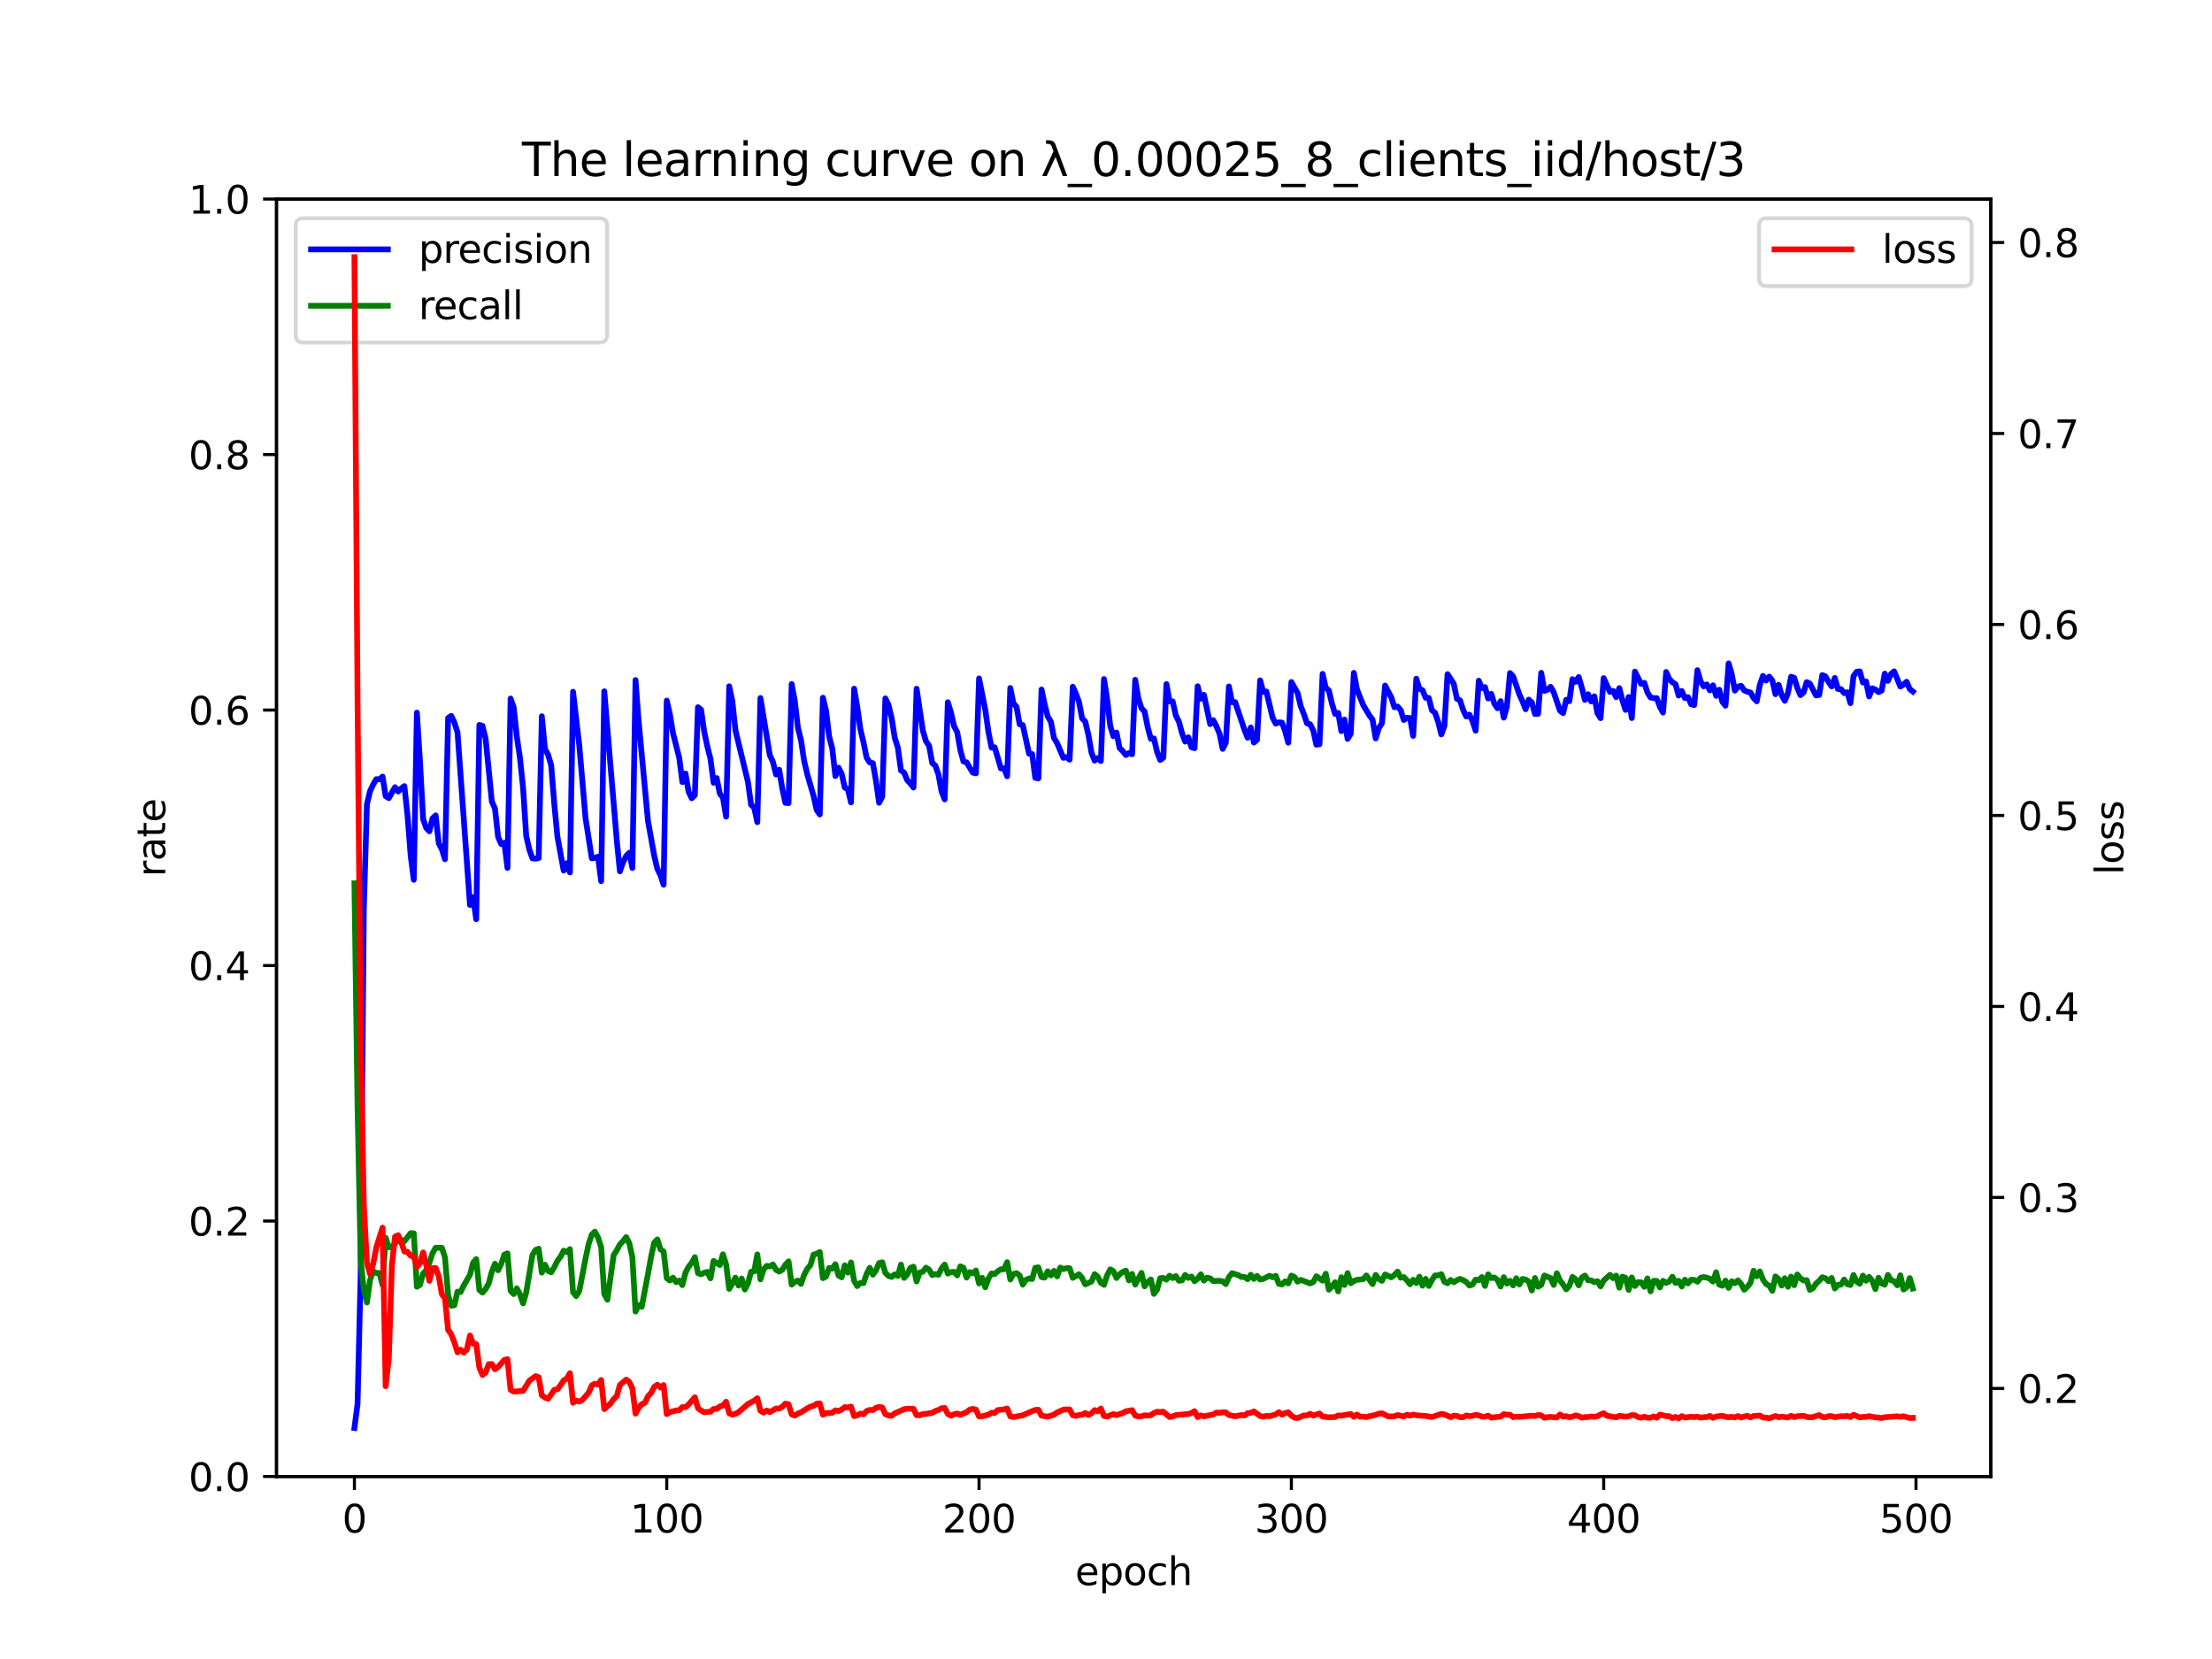 <?xml version="1.0" encoding="utf-8" standalone="no"?>
<!DOCTYPE svg PUBLIC "-//W3C//DTD SVG 1.1//EN"
  "http://www.w3.org/Graphics/SVG/1.1/DTD/svg11.dtd">
<svg xmlns:xlink="http://www.w3.org/1999/xlink" width="576pt" height="432pt" viewBox="0 0 576 432" xmlns="http://www.w3.org/2000/svg" version="1.1">
 <defs>
  <style type="text/css">*{stroke-linejoin: round; stroke-linecap: butt}</style>
 </defs>
 <g id="figure_1">
  <g id="patch_1">
   <path d="M 0 432 
L 576 432 
L 576 0 
L 0 0 
z
" style="fill: #ffffff"/>
  </g>
  <g id="axes_1">
   <g id="patch_2">
    <path d="M 72 384.48 
L 518.4 384.48 
L 518.4 51.84 
L 72 51.84 
z
" style="fill: #ffffff"/>
   </g>
   <g id="matplotlib.axis_1">
    <g id="xtick_1">
     <g id="line2d_1">
      <defs>
       <path id="mb614584594" d="M 0 0 
L 0 3.5 
" style="stroke: #000000; stroke-width: 0.8"/>
      </defs>
      <g>
       <use xlink:href="#mb614584594" x="92.291" y="384.48" style="stroke: #000000; stroke-width: 0.8"/>
      </g>
     </g>
     <g id="text_1">
      <!-- 0 -->
      <g transform="translate(89.11 399.078) scale(0.1 -0.1)">
       <defs>
        <path id="DejaVuSans-30" d="M 2034 4250 
Q 1547 4250 1301 3770 
Q 1056 3291 1056 2328 
Q 1056 1369 1301 889 
Q 1547 409 2034 409 
Q 2525 409 2770 889 
Q 3016 1369 3016 2328 
Q 3016 3291 2770 3770 
Q 2525 4250 2034 4250 
z
M 2034 4750 
Q 2819 4750 3233 4129 
Q 3647 3509 3647 2328 
Q 3647 1150 3233 529 
Q 2819 -91 2034 -91 
Q 1250 -91 836 529 
Q 422 1150 422 2328 
Q 422 3509 836 4129 
Q 1250 4750 2034 4750 
z
" transform="scale(0.016)"/>
       </defs>
       <use xlink:href="#DejaVuSans-30"/>
      </g>
     </g>
    </g>
    <g id="xtick_2">
     <g id="line2d_2">
      <g>
       <use xlink:href="#mb614584594" x="173.617" y="384.48" style="stroke: #000000; stroke-width: 0.8"/>
      </g>
     </g>
     <g id="text_2">
      <!-- 100 -->
      <g transform="translate(164.073 399.078) scale(0.1 -0.1)">
       <defs>
        <path id="DejaVuSans-31" d="M 794 531 
L 1825 531 
L 1825 4091 
L 703 3866 
L 703 4441 
L 1819 4666 
L 2450 4666 
L 2450 531 
L 3481 531 
L 3481 0 
L 794 0 
L 794 531 
z
" transform="scale(0.016)"/>
       </defs>
       <use xlink:href="#DejaVuSans-31"/>
       <use xlink:href="#DejaVuSans-30" x="63.623"/>
       <use xlink:href="#DejaVuSans-30" x="127.246"/>
      </g>
     </g>
    </g>
    <g id="xtick_3">
     <g id="line2d_3">
      <g>
       <use xlink:href="#mb614584594" x="254.943" y="384.48" style="stroke: #000000; stroke-width: 0.8"/>
      </g>
     </g>
     <g id="text_3">
      <!-- 200 -->
      <g transform="translate(245.4 399.078) scale(0.1 -0.1)">
       <defs>
        <path id="DejaVuSans-32" d="M 1228 531 
L 3431 531 
L 3431 0 
L 469 0 
L 469 531 
Q 828 903 1448 1529 
Q 2069 2156 2228 2338 
Q 2531 2678 2651 2914 
Q 2772 3150 2772 3378 
Q 2772 3750 2511 3984 
Q 2250 4219 1831 4219 
Q 1534 4219 1204 4116 
Q 875 4013 500 3803 
L 500 4441 
Q 881 4594 1212 4672 
Q 1544 4750 1819 4750 
Q 2544 4750 2975 4387 
Q 3406 4025 3406 3419 
Q 3406 3131 3298 2873 
Q 3191 2616 2906 2266 
Q 2828 2175 2409 1742 
Q 1991 1309 1228 531 
z
" transform="scale(0.016)"/>
       </defs>
       <use xlink:href="#DejaVuSans-32"/>
       <use xlink:href="#DejaVuSans-30" x="63.623"/>
       <use xlink:href="#DejaVuSans-30" x="127.246"/>
      </g>
     </g>
    </g>
    <g id="xtick_4">
     <g id="line2d_4">
      <g>
       <use xlink:href="#mb614584594" x="336.27" y="384.48" style="stroke: #000000; stroke-width: 0.8"/>
      </g>
     </g>
     <g id="text_4">
      <!-- 300 -->
      <g transform="translate(326.726 399.078) scale(0.1 -0.1)">
       <defs>
        <path id="DejaVuSans-33" d="M 2597 2516 
Q 3050 2419 3304 2112 
Q 3559 1806 3559 1356 
Q 3559 666 3084 287 
Q 2609 -91 1734 -91 
Q 1441 -91 1130 -33 
Q 819 25 488 141 
L 488 750 
Q 750 597 1062 519 
Q 1375 441 1716 441 
Q 2309 441 2620 675 
Q 2931 909 2931 1356 
Q 2931 1769 2642 2001 
Q 2353 2234 1838 2234 
L 1294 2234 
L 1294 2753 
L 1863 2753 
Q 2328 2753 2575 2939 
Q 2822 3125 2822 3475 
Q 2822 3834 2567 4026 
Q 2313 4219 1838 4219 
Q 1578 4219 1281 4162 
Q 984 4106 628 3988 
L 628 4550 
Q 988 4650 1302 4700 
Q 1616 4750 1894 4750 
Q 2613 4750 3031 4423 
Q 3450 4097 3450 3541 
Q 3450 3153 3228 2886 
Q 3006 2619 2597 2516 
z
" transform="scale(0.016)"/>
       </defs>
       <use xlink:href="#DejaVuSans-33"/>
       <use xlink:href="#DejaVuSans-30" x="63.623"/>
       <use xlink:href="#DejaVuSans-30" x="127.246"/>
      </g>
     </g>
    </g>
    <g id="xtick_5">
     <g id="line2d_5">
      <g>
       <use xlink:href="#mb614584594" x="417.596" y="384.48" style="stroke: #000000; stroke-width: 0.8"/>
      </g>
     </g>
     <g id="text_5">
      <!-- 400 -->
      <g transform="translate(408.052 399.078) scale(0.1 -0.1)">
       <defs>
        <path id="DejaVuSans-34" d="M 2419 4116 
L 825 1625 
L 2419 1625 
L 2419 4116 
z
M 2253 4666 
L 3047 4666 
L 3047 1625 
L 3713 1625 
L 3713 1100 
L 3047 1100 
L 3047 0 
L 2419 0 
L 2419 1100 
L 313 1100 
L 313 1709 
L 2253 4666 
z
" transform="scale(0.016)"/>
       </defs>
       <use xlink:href="#DejaVuSans-34"/>
       <use xlink:href="#DejaVuSans-30" x="63.623"/>
       <use xlink:href="#DejaVuSans-30" x="127.246"/>
      </g>
     </g>
    </g>
    <g id="xtick_6">
     <g id="line2d_6">
      <g>
       <use xlink:href="#mb614584594" x="498.922" y="384.48" style="stroke: #000000; stroke-width: 0.8"/>
      </g>
     </g>
     <g id="text_6">
      <!-- 500 -->
      <g transform="translate(489.379 399.078) scale(0.1 -0.1)">
       <defs>
        <path id="DejaVuSans-35" d="M 691 4666 
L 3169 4666 
L 3169 4134 
L 1269 4134 
L 1269 2991 
Q 1406 3038 1543 3061 
Q 1681 3084 1819 3084 
Q 2600 3084 3056 2656 
Q 3513 2228 3513 1497 
Q 3513 744 3044 326 
Q 2575 -91 1722 -91 
Q 1428 -91 1123 -41 
Q 819 9 494 109 
L 494 744 
Q 775 591 1075 516 
Q 1375 441 1709 441 
Q 2250 441 2565 725 
Q 2881 1009 2881 1497 
Q 2881 1984 2565 2268 
Q 2250 2553 1709 2553 
Q 1456 2553 1204 2497 
Q 953 2441 691 2322 
L 691 4666 
z
" transform="scale(0.016)"/>
       </defs>
       <use xlink:href="#DejaVuSans-35"/>
       <use xlink:href="#DejaVuSans-30" x="63.623"/>
       <use xlink:href="#DejaVuSans-30" x="127.246"/>
      </g>
     </g>
    </g>
    <g id="text_7">
     <!-- epoch -->
     <g transform="translate(279.972 412.757) scale(0.1 -0.1)">
      <defs>
       <path id="DejaVuSans-65" d="M 3597 1894 
L 3597 1613 
L 953 1613 
Q 991 1019 1311 708 
Q 1631 397 2203 397 
Q 2534 397 2845 478 
Q 3156 559 3463 722 
L 3463 178 
Q 3153 47 2828 -22 
Q 2503 -91 2169 -91 
Q 1331 -91 842 396 
Q 353 884 353 1716 
Q 353 2575 817 3079 
Q 1281 3584 2069 3584 
Q 2775 3584 3186 3129 
Q 3597 2675 3597 1894 
z
M 3022 2063 
Q 3016 2534 2758 2815 
Q 2500 3097 2075 3097 
Q 1594 3097 1305 2825 
Q 1016 2553 972 2059 
L 3022 2063 
z
" transform="scale(0.016)"/>
       <path id="DejaVuSans-70" d="M 1159 525 
L 1159 -1331 
L 581 -1331 
L 581 3500 
L 1159 3500 
L 1159 2969 
Q 1341 3281 1617 3432 
Q 1894 3584 2278 3584 
Q 2916 3584 3314 3078 
Q 3713 2572 3713 1747 
Q 3713 922 3314 415 
Q 2916 -91 2278 -91 
Q 1894 -91 1617 61 
Q 1341 213 1159 525 
z
M 3116 1747 
Q 3116 2381 2855 2742 
Q 2594 3103 2138 3103 
Q 1681 3103 1420 2742 
Q 1159 2381 1159 1747 
Q 1159 1113 1420 752 
Q 1681 391 2138 391 
Q 2594 391 2855 752 
Q 3116 1113 3116 1747 
z
" transform="scale(0.016)"/>
       <path id="DejaVuSans-6f" d="M 1959 3097 
Q 1497 3097 1228 2736 
Q 959 2375 959 1747 
Q 959 1119 1226 758 
Q 1494 397 1959 397 
Q 2419 397 2687 759 
Q 2956 1122 2956 1747 
Q 2956 2369 2687 2733 
Q 2419 3097 1959 3097 
z
M 1959 3584 
Q 2709 3584 3137 3096 
Q 3566 2609 3566 1747 
Q 3566 888 3137 398 
Q 2709 -91 1959 -91 
Q 1206 -91 779 398 
Q 353 888 353 1747 
Q 353 2609 779 3096 
Q 1206 3584 1959 3584 
z
" transform="scale(0.016)"/>
       <path id="DejaVuSans-63" d="M 3122 3366 
L 3122 2828 
Q 2878 2963 2633 3030 
Q 2388 3097 2138 3097 
Q 1578 3097 1268 2742 
Q 959 2388 959 1747 
Q 959 1106 1268 751 
Q 1578 397 2138 397 
Q 2388 397 2633 464 
Q 2878 531 3122 666 
L 3122 134 
Q 2881 22 2623 -34 
Q 2366 -91 2075 -91 
Q 1284 -91 818 406 
Q 353 903 353 1747 
Q 353 2603 823 3093 
Q 1294 3584 2113 3584 
Q 2378 3584 2631 3529 
Q 2884 3475 3122 3366 
z
" transform="scale(0.016)"/>
       <path id="DejaVuSans-68" d="M 3513 2113 
L 3513 0 
L 2938 0 
L 2938 2094 
Q 2938 2591 2744 2837 
Q 2550 3084 2163 3084 
Q 1697 3084 1428 2787 
Q 1159 2491 1159 1978 
L 1159 0 
L 581 0 
L 581 4863 
L 1159 4863 
L 1159 2956 
Q 1366 3272 1645 3428 
Q 1925 3584 2291 3584 
Q 2894 3584 3203 3211 
Q 3513 2838 3513 2113 
z
" transform="scale(0.016)"/>
      </defs>
      <use xlink:href="#DejaVuSans-65"/>
      <use xlink:href="#DejaVuSans-70" x="61.523"/>
      <use xlink:href="#DejaVuSans-6f" x="125"/>
      <use xlink:href="#DejaVuSans-63" x="186.182"/>
      <use xlink:href="#DejaVuSans-68" x="241.162"/>
     </g>
    </g>
   </g>
   <g id="matplotlib.axis_2">
    <g id="ytick_1">
     <g id="line2d_7">
      <defs>
       <path id="m006d867950" d="M 0 0 
L -3.5 0 
" style="stroke: #000000; stroke-width: 0.8"/>
      </defs>
      <g>
       <use xlink:href="#m006d867950" x="72" y="384.48" style="stroke: #000000; stroke-width: 0.8"/>
      </g>
     </g>
     <g id="text_8">
      <!-- 0.0 -->
      <g transform="translate(49.097 388.279) scale(0.1 -0.1)">
       <defs>
        <path id="DejaVuSans-2e" d="M 684 794 
L 1344 794 
L 1344 0 
L 684 0 
L 684 794 
z
" transform="scale(0.016)"/>
       </defs>
       <use xlink:href="#DejaVuSans-30"/>
       <use xlink:href="#DejaVuSans-2e" x="63.623"/>
       <use xlink:href="#DejaVuSans-30" x="95.41"/>
      </g>
     </g>
    </g>
    <g id="ytick_2">
     <g id="line2d_8">
      <g>
       <use xlink:href="#m006d867950" x="72" y="317.952" style="stroke: #000000; stroke-width: 0.8"/>
      </g>
     </g>
     <g id="text_9">
      <!-- 0.2 -->
      <g transform="translate(49.097 321.751) scale(0.1 -0.1)">
       <use xlink:href="#DejaVuSans-30"/>
       <use xlink:href="#DejaVuSans-2e" x="63.623"/>
       <use xlink:href="#DejaVuSans-32" x="95.41"/>
      </g>
     </g>
    </g>
    <g id="ytick_3">
     <g id="line2d_9">
      <g>
       <use xlink:href="#m006d867950" x="72" y="251.424" style="stroke: #000000; stroke-width: 0.8"/>
      </g>
     </g>
     <g id="text_10">
      <!-- 0.4 -->
      <g transform="translate(49.097 255.223) scale(0.1 -0.1)">
       <use xlink:href="#DejaVuSans-30"/>
       <use xlink:href="#DejaVuSans-2e" x="63.623"/>
       <use xlink:href="#DejaVuSans-34" x="95.41"/>
      </g>
     </g>
    </g>
    <g id="ytick_4">
     <g id="line2d_10">
      <g>
       <use xlink:href="#m006d867950" x="72" y="184.896" style="stroke: #000000; stroke-width: 0.8"/>
      </g>
     </g>
     <g id="text_11">
      <!-- 0.6 -->
      <g transform="translate(49.097 188.695) scale(0.1 -0.1)">
       <defs>
        <path id="DejaVuSans-36" d="M 2113 2584 
Q 1688 2584 1439 2293 
Q 1191 2003 1191 1497 
Q 1191 994 1439 701 
Q 1688 409 2113 409 
Q 2538 409 2786 701 
Q 3034 994 3034 1497 
Q 3034 2003 2786 2293 
Q 2538 2584 2113 2584 
z
M 3366 4563 
L 3366 3988 
Q 3128 4100 2886 4159 
Q 2644 4219 2406 4219 
Q 1781 4219 1451 3797 
Q 1122 3375 1075 2522 
Q 1259 2794 1537 2939 
Q 1816 3084 2150 3084 
Q 2853 3084 3261 2657 
Q 3669 2231 3669 1497 
Q 3669 778 3244 343 
Q 2819 -91 2113 -91 
Q 1303 -91 875 529 
Q 447 1150 447 2328 
Q 447 3434 972 4092 
Q 1497 4750 2381 4750 
Q 2619 4750 2861 4703 
Q 3103 4656 3366 4563 
z
" transform="scale(0.016)"/>
       </defs>
       <use xlink:href="#DejaVuSans-30"/>
       <use xlink:href="#DejaVuSans-2e" x="63.623"/>
       <use xlink:href="#DejaVuSans-36" x="95.41"/>
      </g>
     </g>
    </g>
    <g id="ytick_5">
     <g id="line2d_11">
      <g>
       <use xlink:href="#m006d867950" x="72" y="118.368" style="stroke: #000000; stroke-width: 0.8"/>
      </g>
     </g>
     <g id="text_12">
      <!-- 0.8 -->
      <g transform="translate(49.097 122.167) scale(0.1 -0.1)">
       <defs>
        <path id="DejaVuSans-38" d="M 2034 2216 
Q 1584 2216 1326 1975 
Q 1069 1734 1069 1313 
Q 1069 891 1326 650 
Q 1584 409 2034 409 
Q 2484 409 2743 651 
Q 3003 894 3003 1313 
Q 3003 1734 2745 1975 
Q 2488 2216 2034 2216 
z
M 1403 2484 
Q 997 2584 770 2862 
Q 544 3141 544 3541 
Q 544 4100 942 4425 
Q 1341 4750 2034 4750 
Q 2731 4750 3128 4425 
Q 3525 4100 3525 3541 
Q 3525 3141 3298 2862 
Q 3072 2584 2669 2484 
Q 3125 2378 3379 2068 
Q 3634 1759 3634 1313 
Q 3634 634 3220 271 
Q 2806 -91 2034 -91 
Q 1263 -91 848 271 
Q 434 634 434 1313 
Q 434 1759 690 2068 
Q 947 2378 1403 2484 
z
M 1172 3481 
Q 1172 3119 1398 2916 
Q 1625 2713 2034 2713 
Q 2441 2713 2670 2916 
Q 2900 3119 2900 3481 
Q 2900 3844 2670 4047 
Q 2441 4250 2034 4250 
Q 1625 4250 1398 4047 
Q 1172 3844 1172 3481 
z
" transform="scale(0.016)"/>
       </defs>
       <use xlink:href="#DejaVuSans-30"/>
       <use xlink:href="#DejaVuSans-2e" x="63.623"/>
       <use xlink:href="#DejaVuSans-38" x="95.41"/>
      </g>
     </g>
    </g>
    <g id="ytick_6">
     <g id="line2d_12">
      <g>
       <use xlink:href="#m006d867950" x="72" y="51.84" style="stroke: #000000; stroke-width: 0.8"/>
      </g>
     </g>
     <g id="text_13">
      <!-- 1.0 -->
      <g transform="translate(49.097 55.639) scale(0.1 -0.1)">
       <use xlink:href="#DejaVuSans-31"/>
       <use xlink:href="#DejaVuSans-2e" x="63.623"/>
       <use xlink:href="#DejaVuSans-30" x="95.41"/>
      </g>
     </g>
    </g>
    <g id="text_14">
     <!-- rate -->
     <g transform="translate(43.017 228.316) rotate(-90) scale(0.1 -0.1)">
      <defs>
       <path id="DejaVuSans-72" d="M 2631 2963 
Q 2534 3019 2420 3045 
Q 2306 3072 2169 3072 
Q 1681 3072 1420 2755 
Q 1159 2438 1159 1844 
L 1159 0 
L 581 0 
L 581 3500 
L 1159 3500 
L 1159 2956 
Q 1341 3275 1631 3429 
Q 1922 3584 2338 3584 
Q 2397 3584 2469 3576 
Q 2541 3569 2628 3553 
L 2631 2963 
z
" transform="scale(0.016)"/>
       <path id="DejaVuSans-61" d="M 2194 1759 
Q 1497 1759 1228 1600 
Q 959 1441 959 1056 
Q 959 750 1161 570 
Q 1363 391 1709 391 
Q 2188 391 2477 730 
Q 2766 1069 2766 1631 
L 2766 1759 
L 2194 1759 
z
M 3341 1997 
L 3341 0 
L 2766 0 
L 2766 531 
Q 2569 213 2275 61 
Q 1981 -91 1556 -91 
Q 1019 -91 701 211 
Q 384 513 384 1019 
Q 384 1609 779 1909 
Q 1175 2209 1959 2209 
L 2766 2209 
L 2766 2266 
Q 2766 2663 2505 2880 
Q 2244 3097 1772 3097 
Q 1472 3097 1187 3025 
Q 903 2953 641 2809 
L 641 3341 
Q 956 3463 1253 3523 
Q 1550 3584 1831 3584 
Q 2591 3584 2966 3190 
Q 3341 2797 3341 1997 
z
" transform="scale(0.016)"/>
       <path id="DejaVuSans-74" d="M 1172 4494 
L 1172 3500 
L 2356 3500 
L 2356 3053 
L 1172 3053 
L 1172 1153 
Q 1172 725 1289 603 
Q 1406 481 1766 481 
L 2356 481 
L 2356 0 
L 1766 0 
Q 1100 0 847 248 
Q 594 497 594 1153 
L 594 3053 
L 172 3053 
L 172 3500 
L 594 3500 
L 594 4494 
L 1172 4494 
z
" transform="scale(0.016)"/>
      </defs>
      <use xlink:href="#DejaVuSans-72"/>
      <use xlink:href="#DejaVuSans-61" x="41.113"/>
      <use xlink:href="#DejaVuSans-74" x="102.393"/>
      <use xlink:href="#DejaVuSans-65" x="141.602"/>
     </g>
    </g>
   </g>
   <g id="line2d_13">
    <path d="M 92.291 371.857 
L 93.104 365.606 
L 93.917 331.803 
L 94.731 236.732 
L 95.544 209.44 
L 96.357 206.002 
L 97.17 204.311 
L 97.984 202.891 
L 98.797 202.949 
L 99.61 202.224 
L 100.424 207.299 
L 101.237 207.84 
L 102.863 204.981 
L 103.677 206.1 
L 104.49 205.281 
L 105.303 204.706 
L 106.116 212.318 
L 106.93 222.746 
L 107.743 229.101 
L 108.556 185.568 
L 109.369 198.421 
L 110.183 213.299 
L 110.996 215.614 
L 111.809 216.471 
L 112.622 213.104 
L 113.436 212.332 
L 114.249 219.565 
L 115.062 221.163 
L 115.876 223.742 
L 116.689 186.962 
L 117.502 186.412 
L 118.315 188.122 
L 119.129 190.678 
L 122.382 235.657 
L 123.195 233.631 
L 124.008 239.365 
L 124.821 188.767 
L 125.635 189.002 
L 126.448 192.325 
L 128.074 208.711 
L 128.888 210.542 
L 129.701 217.914 
L 130.514 219.792 
L 131.328 219.455 
L 132.141 226.004 
L 132.954 181.902 
L 133.767 184.227 
L 134.581 191.805 
L 135.394 197.365 
L 136.207 205.126 
L 137.02 217.64 
L 137.834 221.215 
L 138.647 223.524 
L 139.46 223.58 
L 140.273 223.448 
L 141.087 186.502 
L 141.9 195.015 
L 142.713 196.493 
L 143.526 199.307 
L 144.34 209.401 
L 145.153 217.909 
L 146.78 226.708 
L 147.593 224.779 
L 148.406 227.187 
L 149.219 180.129 
L 150.846 194.114 
L 152.472 213.043 
L 154.099 223.516 
L 154.912 223.385 
L 155.725 223.092 
L 156.539 229.452 
L 157.352 180.014 
L 158.978 199.496 
L 160.605 218.777 
L 161.418 226.911 
L 162.232 224.532 
L 163.045 222.932 
L 163.858 222.044 
L 164.671 226.03 
L 165.485 177.081 
L 166.298 187.839 
L 168.738 213.828 
L 170.364 222.86 
L 171.177 226.253 
L 171.991 227.914 
L 172.804 230.385 
L 173.617 182.435 
L 174.43 185.974 
L 175.244 190.905 
L 176.87 197.331 
L 177.684 203.643 
L 178.497 201.411 
L 179.31 206.182 
L 180.123 207.864 
L 180.937 207.056 
L 181.75 184.158 
L 182.563 184.805 
L 183.376 190.542 
L 184.19 194.373 
L 185.003 197.618 
L 185.816 203.824 
L 186.629 202.617 
L 187.443 206.671 
L 188.256 207.689 
L 189.069 212.673 
L 189.882 178.704 
L 190.696 182.597 
L 191.509 190.186 
L 194.762 203.594 
L 195.575 209.552 
L 196.389 210.296 
L 197.202 214.097 
L 198.015 181.767 
L 200.455 196.633 
L 201.268 198.395 
L 202.081 201.684 
L 202.895 200.436 
L 203.708 205.342 
L 204.521 209.067 
L 205.334 209.134 
L 206.148 178.118 
L 206.961 182.528 
L 207.774 189.474 
L 208.588 192.783 
L 209.401 198.178 
L 210.214 201.64 
L 211.841 207.226 
L 212.654 210.883 
L 213.467 212.082 
L 214.28 181.674 
L 215.094 185.022 
L 215.907 191.763 
L 216.72 194.916 
L 217.533 202.088 
L 218.347 199.902 
L 219.16 201.486 
L 219.973 205.08 
L 220.786 205.516 
L 221.6 208.951 
L 222.413 179.334 
L 223.226 184.081 
L 224.039 189.854 
L 224.853 193.324 
L 225.666 197.29 
L 226.479 198.543 
L 227.293 198.74 
L 228.106 203.347 
L 228.919 209.049 
L 229.732 207.433 
L 230.546 181.855 
L 231.359 183.551 
L 232.172 186.921 
L 232.985 192.084 
L 233.799 194.698 
L 234.612 200.621 
L 235.425 201.18 
L 236.238 203.15 
L 237.052 204.021 
L 237.865 205.08 
L 238.678 179.346 
L 240.305 190.244 
L 241.118 193.001 
L 241.931 194.185 
L 242.745 198.68 
L 243.558 199.359 
L 244.371 201.684 
L 245.184 206.103 
L 245.998 208.17 
L 246.811 182.854 
L 247.624 185.501 
L 248.437 189.091 
L 249.251 190.656 
L 250.064 195.283 
L 250.877 198.261 
L 251.69 198.513 
L 253.317 201.195 
L 254.13 201.379 
L 254.943 176.663 
L 256.57 184.866 
L 257.383 190.581 
L 258.197 194.685 
L 259.01 194.581 
L 260.636 200.096 
L 261.45 200.035 
L 262.263 202.137 
L 263.076 179.145 
L 263.889 183.128 
L 264.703 184.076 
L 265.516 188.611 
L 266.329 188.81 
L 267.956 196.249 
L 268.769 196.352 
L 269.582 202.548 
L 270.395 202.699 
L 271.209 179.535 
L 272.022 183.405 
L 272.835 186.571 
L 273.649 187.932 
L 274.462 192.188 
L 275.275 193.533 
L 276.902 197.341 
L 277.715 197.138 
L 278.528 197.81 
L 279.341 178.819 
L 280.155 180.549 
L 280.968 182.801 
L 281.781 187.094 
L 282.594 187.876 
L 283.408 191.34 
L 284.221 195.987 
L 285.034 198.064 
L 285.847 197.384 
L 286.661 198.176 
L 287.474 176.818 
L 288.287 181.934 
L 289.101 189.004 
L 289.914 191.715 
L 290.727 190.759 
L 291.54 194.795 
L 292.354 195.576 
L 293.167 196.606 
L 293.98 196.088 
L 294.793 196.415 
L 295.607 177.024 
L 296.42 181.838 
L 297.233 184.413 
L 298.046 185.277 
L 298.86 189.372 
L 299.673 192.411 
L 300.486 192.286 
L 301.299 195.805 
L 302.113 197.896 
L 302.926 197.299 
L 303.739 178.134 
L 304.553 182.652 
L 305.366 182.636 
L 306.179 186.278 
L 306.992 187.937 
L 307.806 190.973 
L 308.619 193.114 
L 309.432 191.995 
L 310.245 194.586 
L 311.059 194.833 
L 311.872 178.697 
L 312.685 181.953 
L 313.498 180.938 
L 315.125 188.564 
L 315.938 187.533 
L 316.751 189.12 
L 317.565 191.049 
L 318.378 195.012 
L 319.191 193.431 
L 320.005 178.747 
L 320.818 182.867 
L 321.631 182.822 
L 324.071 190.089 
L 324.884 192.103 
L 325.697 189.44 
L 326.511 193.363 
L 327.324 192.655 
L 328.137 177.16 
L 328.95 180.179 
L 329.764 180.077 
L 331.39 186.9 
L 332.203 188.43 
L 333.017 188.105 
L 333.83 188.167 
L 334.643 190.39 
L 335.457 193.409 
L 336.27 177.598 
L 337.896 180.469 
L 338.71 183.893 
L 339.523 185.955 
L 340.336 188.341 
L 341.149 188.605 
L 341.963 190.196 
L 342.776 193.92 
L 343.589 193.803 
L 344.402 175.47 
L 345.216 179.082 
L 346.029 179.799 
L 346.842 183.223 
L 347.655 185.915 
L 348.469 185.651 
L 349.282 190.383 
L 350.095 187.368 
L 350.909 192.414 
L 351.722 191.091 
L 352.535 175.21 
L 353.348 179.52 
L 354.975 183.598 
L 356.601 186.321 
L 357.415 187.424 
L 358.228 192.281 
L 359.041 189.612 
L 359.854 188.352 
L 360.668 178.515 
L 362.294 181.615 
L 363.107 184.177 
L 363.921 183.967 
L 364.734 184.908 
L 365.547 187.483 
L 366.361 186.915 
L 367.174 186.979 
L 367.987 191.62 
L 368.8 176.726 
L 369.614 179.378 
L 370.427 179.723 
L 371.24 181.703 
L 372.053 181.741 
L 372.867 184.948 
L 373.68 185.609 
L 374.493 187.964 
L 375.306 191.245 
L 376.12 189.071 
L 376.933 175.544 
L 378.559 178.053 
L 379.373 181.958 
L 380.186 182.362 
L 380.999 184.867 
L 381.812 186.587 
L 382.626 186.087 
L 383.439 187.755 
L 384.252 190.275 
L 385.066 177.249 
L 385.879 179.177 
L 386.692 178.919 
L 387.505 181.889 
L 388.319 180.67 
L 389.132 183.263 
L 389.945 184.43 
L 390.758 182.576 
L 391.572 186.872 
L 392.385 184.028 
L 393.198 175.258 
L 394.011 176.123 
L 395.638 180.823 
L 396.451 182.613 
L 397.264 184.688 
L 398.078 182.174 
L 398.891 182.916 
L 399.704 185.931 
L 400.518 185.878 
L 401.331 175.196 
L 402.144 179.897 
L 402.957 179.61 
L 403.771 178.839 
L 404.584 180.28 
L 406.21 185.05 
L 407.024 185.699 
L 407.837 182.215 
L 408.65 182.595 
L 409.463 176.852 
L 410.277 177.554 
L 411.09 176.296 
L 411.903 179.066 
L 412.716 182.277 
L 413.53 180.776 
L 414.343 182.651 
L 415.156 181.316 
L 415.97 185.714 
L 416.783 187.01 
L 417.596 176.58 
L 419.223 180.186 
L 420.036 179.902 
L 420.849 181.555 
L 421.662 179.187 
L 422.476 182.378 
L 423.289 184.864 
L 424.102 181.507 
L 424.915 186.982 
L 425.729 174.879 
L 427.355 178.092 
L 428.168 177.807 
L 428.982 180.294 
L 429.795 181.62 
L 430.608 181.785 
L 431.422 181.8 
L 432.235 184.037 
L 433.048 185.558 
L 433.861 174.983 
L 434.675 176.789 
L 435.488 177.671 
L 436.301 178.162 
L 437.114 181.129 
L 437.928 179.926 
L 438.741 181.783 
L 439.554 181.537 
L 440.367 183.387 
L 441.181 183.582 
L 441.994 174.516 
L 442.807 177.377 
L 443.62 178.731 
L 444.434 178.212 
L 445.247 179.779 
L 446.06 178.462 
L 446.874 181.189 
L 447.687 179.605 
L 448.5 182.741 
L 449.313 183.766 
L 450.127 172.749 
L 450.94 175.53 
L 451.753 179.841 
L 452.566 178.816 
L 453.38 178.583 
L 454.193 179.78 
L 455.006 180.133 
L 455.819 180.33 
L 456.633 181.774 
L 457.446 182.617 
L 458.259 178.343 
L 459.072 176 
L 459.886 177.208 
L 460.699 176.189 
L 461.512 177.216 
L 462.326 180.772 
L 463.139 178.317 
L 463.952 181.042 
L 464.765 182.496 
L 465.579 180.438 
L 466.392 176.218 
L 467.205 176.506 
L 468.018 179.124 
L 468.832 181.011 
L 469.645 180.322 
L 470.458 177.627 
L 471.271 178.004 
L 472.898 181.099 
L 473.711 180.964 
L 474.524 175.784 
L 475.338 176.144 
L 476.151 177.57 
L 476.964 178.756 
L 477.778 176.532 
L 478.591 179.393 
L 479.404 179.464 
L 480.217 180.48 
L 481.031 180.265 
L 481.844 183.103 
L 482.657 176.063 
L 483.47 174.921 
L 484.284 174.822 
L 485.097 177.73 
L 485.91 177.444 
L 486.723 181.359 
L 487.537 179.221 
L 488.35 179.55 
L 489.163 180.226 
L 489.976 179.836 
L 490.79 175.404 
L 491.603 177.298 
L 492.416 175.5 
L 493.23 174.817 
L 494.856 178.778 
L 495.669 178.252 
L 496.483 177.53 
L 497.296 179.43 
L 498.109 180.076 
L 498.109 180.076 
" clip-path="url(#p8e46857257)" style="fill: none; stroke: #0000ff; stroke-width: 1.5; stroke-linecap: square"/>
   </g>
   <g id="line2d_14">
    <path d="M 92.291 230.013 
L 93.104 288.077 
L 93.917 328.025 
L 94.731 335.787 
L 95.544 339.176 
L 96.357 333.349 
L 97.17 331.001 
L 97.984 331.478 
L 98.797 331.494 
L 99.61 334.616 
L 100.424 322.299 
L 101.237 324.789 
L 102.05 324.773 
L 102.863 323.768 
L 103.677 323.062 
L 104.49 322.834 
L 105.303 323.221 
L 106.93 321.12 
L 107.743 321.138 
L 108.556 335.067 
L 109.369 334.557 
L 110.183 331.584 
L 110.996 330.793 
L 111.809 328.824 
L 112.622 326.371 
L 113.436 324.912 
L 115.062 324.925 
L 115.876 327.468 
L 116.689 337.244 
L 117.502 340.011 
L 118.315 339.884 
L 119.129 336.341 
L 119.942 336.445 
L 120.755 334.741 
L 122.382 331.937 
L 123.195 328.8 
L 124.008 327.865 
L 124.821 335.915 
L 125.635 336.595 
L 126.448 335.655 
L 127.261 334.211 
L 128.074 331.101 
L 128.888 329.07 
L 129.701 330.776 
L 130.514 329.139 
L 131.328 326.696 
L 132.141 326.36 
L 132.954 336.116 
L 133.767 336.975 
L 134.581 335.476 
L 135.394 337.044 
L 136.207 339.397 
L 137.02 336.6 
L 138.647 326.79 
L 139.46 325.476 
L 140.273 325.149 
L 141.087 331.394 
L 141.9 329.324 
L 142.713 330.938 
L 143.526 331.289 
L 144.34 329.976 
L 145.153 328.317 
L 145.966 327.234 
L 146.78 325.666 
L 147.593 326.038 
L 148.406 325.268 
L 149.219 336.49 
L 150.033 337.497 
L 150.846 336.198 
L 152.472 327.754 
L 153.286 323.898 
L 154.099 321.493 
L 154.912 320.716 
L 155.725 322.252 
L 156.539 324.728 
L 157.352 336.99 
L 158.165 338.442 
L 159.792 326.851 
L 160.605 325.581 
L 161.418 324.05 
L 162.232 323.215 
L 163.045 322.138 
L 163.858 323.717 
L 164.671 327.377 
L 165.485 341.527 
L 166.298 339.816 
L 167.111 340.283 
L 168.738 331.722 
L 169.551 327.224 
L 170.364 323.551 
L 171.177 322.74 
L 171.991 325.336 
L 172.804 325.885 
L 173.617 332.845 
L 174.43 333.444 
L 175.244 332.692 
L 176.057 333.863 
L 176.87 333.454 
L 177.684 334.64 
L 178.497 331.408 
L 179.31 329.865 
L 180.123 328.818 
L 180.937 327.36 
L 181.75 331.514 
L 182.563 331.82 
L 183.376 331.409 
L 184.19 331.206 
L 185.003 332.876 
L 185.816 328.348 
L 187.443 329.41 
L 188.256 326.609 
L 189.069 329.232 
L 189.882 335.625 
L 190.696 334.271 
L 191.509 332.687 
L 192.322 334.76 
L 193.136 332.926 
L 193.949 335.794 
L 194.762 334.199 
L 195.575 331.187 
L 196.389 331.068 
L 197.202 326.637 
L 198.015 333.152 
L 198.828 330.615 
L 199.642 329.619 
L 200.455 329.785 
L 201.268 329.253 
L 202.081 330.669 
L 202.895 331.111 
L 203.708 330.648 
L 204.521 329.312 
L 205.334 328.459 
L 206.148 334.512 
L 206.961 333.819 
L 207.774 333.442 
L 208.588 334.33 
L 209.401 331.95 
L 210.214 330.421 
L 211.027 329.454 
L 211.841 326.707 
L 212.654 326.453 
L 213.467 326.02 
L 214.28 332.834 
L 215.094 332.429 
L 215.907 330.16 
L 216.72 330.356 
L 217.533 329.195 
L 218.347 332.139 
L 219.16 332.615 
L 219.973 329.489 
L 220.786 331.39 
L 221.6 328.726 
L 222.413 333.511 
L 223.226 334.897 
L 224.039 334.068 
L 224.853 334.127 
L 225.666 331.709 
L 226.479 330.132 
L 227.293 331.922 
L 228.106 330.793 
L 228.919 328.897 
L 229.732 328.696 
L 230.546 331.468 
L 231.359 332.246 
L 232.172 332.521 
L 232.985 331.842 
L 233.799 332.264 
L 234.612 329.291 
L 235.425 332.769 
L 236.238 331.871 
L 237.052 330.176 
L 237.865 329.845 
L 238.678 333.688 
L 239.491 331.365 
L 240.305 331.141 
L 241.118 330.089 
L 241.931 330.61 
L 242.745 332.015 
L 243.558 331.768 
L 244.371 331.96 
L 245.184 330.256 
L 245.998 329.298 
L 246.811 331.636 
L 247.624 331.251 
L 248.437 331.195 
L 249.251 332.112 
L 250.064 329.76 
L 250.877 330.107 
L 251.69 332.688 
L 252.504 331.265 
L 253.317 331.573 
L 254.13 330.828 
L 254.943 334.22 
L 255.757 332.733 
L 256.57 335.216 
L 257.383 332.935 
L 258.197 331.599 
L 259.01 331.763 
L 259.823 331.029 
L 260.636 330.507 
L 261.45 330.518 
L 262.263 328.668 
L 263.076 333.178 
L 263.889 331.764 
L 264.703 331.518 
L 265.516 332.136 
L 266.329 334.53 
L 267.142 333.292 
L 267.956 332.906 
L 268.769 333.058 
L 269.582 330.13 
L 270.395 330.023 
L 271.209 332.549 
L 272.022 332.694 
L 272.835 331.032 
L 273.649 332.13 
L 274.462 330.921 
L 275.275 332.367 
L 276.088 330.069 
L 276.902 330.465 
L 277.715 330.224 
L 278.528 330.251 
L 279.341 332.756 
L 280.968 331.808 
L 281.781 332.804 
L 282.594 334.453 
L 284.221 333.724 
L 285.034 331.785 
L 285.847 332.449 
L 286.661 334.042 
L 287.474 334.573 
L 288.287 332.12 
L 289.101 330.53 
L 289.914 331 
L 290.727 332.798 
L 291.54 331.797 
L 292.354 331.218 
L 293.167 330.865 
L 293.98 333.423 
L 294.793 331.735 
L 295.607 334.514 
L 297.233 331.458 
L 298.046 334.973 
L 298.86 333.873 
L 299.673 333.163 
L 300.486 336.926 
L 301.299 335.809 
L 302.113 332.825 
L 302.926 332.776 
L 303.739 333.22 
L 304.553 332.184 
L 305.366 332.816 
L 306.179 332.283 
L 306.992 333.503 
L 307.806 333.383 
L 308.619 331.998 
L 309.432 332.77 
L 310.245 332.395 
L 311.059 333.637 
L 311.872 332.963 
L 312.685 331.83 
L 313.498 333.459 
L 314.312 332.7 
L 315.125 332.872 
L 315.938 333.582 
L 317.565 333.51 
L 318.378 333.659 
L 319.191 334.378 
L 320.005 332.581 
L 320.818 331.538 
L 322.444 332.04 
L 323.258 332.514 
L 324.071 332.516 
L 324.884 333.1 
L 325.697 331.946 
L 326.511 333.031 
L 327.324 332.247 
L 328.137 333.175 
L 328.95 333.013 
L 330.577 332.196 
L 331.39 332.592 
L 332.203 332.225 
L 333.017 334.312 
L 333.83 334.475 
L 334.643 333.665 
L 335.457 334.195 
L 336.27 332.162 
L 337.083 332.538 
L 337.896 333.748 
L 338.71 333.273 
L 341.149 334.196 
L 341.963 333.843 
L 342.776 332.337 
L 344.402 333.486 
L 345.216 331.678 
L 346.029 335.833 
L 346.842 335.033 
L 347.655 333.886 
L 348.469 336.285 
L 349.282 332.582 
L 350.095 334.605 
L 350.909 331.518 
L 351.722 334.17 
L 352.535 333.563 
L 353.348 333.268 
L 354.975 333.082 
L 355.788 332.121 
L 357.415 334.378 
L 358.228 331.982 
L 359.041 333.071 
L 359.854 333.526 
L 360.668 331.874 
L 362.294 332.612 
L 363.107 332.015 
L 363.921 331.122 
L 364.734 332.724 
L 365.547 332.544 
L 366.361 333.388 
L 367.174 334.43 
L 367.987 333.257 
L 368.8 334.105 
L 369.614 332.454 
L 370.427 334.792 
L 371.24 333.014 
L 372.053 334.866 
L 372.867 333.343 
L 373.68 332.133 
L 374.493 332.105 
L 375.306 331.789 
L 376.12 333.782 
L 376.933 334.157 
L 377.746 333.304 
L 378.559 333.897 
L 379.373 333.372 
L 380.186 333.021 
L 380.999 333.333 
L 381.812 333.834 
L 382.626 334.761 
L 383.439 334.472 
L 384.252 333.203 
L 385.066 333.348 
L 385.879 332.53 
L 386.692 334.851 
L 387.505 331.842 
L 388.319 332.821 
L 389.132 332.638 
L 389.945 333.298 
L 390.758 335.009 
L 391.572 332.571 
L 392.385 334.249 
L 393.198 333.512 
L 394.011 334.706 
L 394.825 332.855 
L 395.638 334.48 
L 396.451 333.037 
L 397.264 333.191 
L 398.078 333.706 
L 398.891 336.034 
L 399.704 332.781 
L 400.518 335.062 
L 401.331 334.591 
L 402.144 332.139 
L 403.771 332.808 
L 404.584 334.6 
L 405.397 331.566 
L 406.21 333.449 
L 407.024 334.444 
L 407.837 335.742 
L 408.65 334.827 
L 409.463 332.512 
L 410.277 333.115 
L 411.09 334.701 
L 411.903 332.68 
L 412.716 332.145 
L 413.53 333.388 
L 414.343 333.417 
L 415.156 333.862 
L 415.97 333.624 
L 416.783 334.979 
L 417.596 333.434 
L 419.223 331.972 
L 420.036 332.824 
L 420.849 332.166 
L 421.662 335.315 
L 422.476 332.438 
L 423.289 332.742 
L 424.102 335.89 
L 424.915 332.63 
L 425.729 334.871 
L 426.542 333.853 
L 427.355 333.927 
L 428.168 335.08 
L 428.982 332.889 
L 429.795 336.269 
L 430.608 333.526 
L 431.422 333.557 
L 432.235 335.238 
L 433.048 333.522 
L 433.861 334.06 
L 434.675 333.698 
L 435.488 332.455 
L 436.301 334.067 
L 437.114 333.511 
L 437.928 335.007 
L 438.741 333.235 
L 439.554 334.201 
L 440.367 333.249 
L 441.181 333.272 
L 441.994 333.769 
L 442.807 332.744 
L 443.62 332.532 
L 444.434 332.697 
L 445.247 332.98 
L 446.06 333.719 
L 446.874 331.281 
L 447.687 334.522 
L 448.5 334.803 
L 449.313 333.466 
L 450.127 335.361 
L 450.94 333.632 
L 451.753 334.154 
L 452.566 333.407 
L 453.38 334.336 
L 454.193 335.844 
L 455.006 335.089 
L 455.819 334.043 
L 456.633 330.897 
L 457.446 332.352 
L 458.259 331.076 
L 459.072 333.187 
L 459.886 334.341 
L 460.699 334.793 
L 461.512 336.13 
L 462.326 332.367 
L 463.139 333.048 
L 463.952 334.753 
L 464.765 332.84 
L 465.579 335.073 
L 466.392 332.422 
L 467.205 334.663 
L 468.018 331.875 
L 468.832 332.88 
L 469.645 333.458 
L 470.458 333.329 
L 471.271 335.894 
L 472.085 335.443 
L 472.898 334.229 
L 473.711 333.527 
L 474.524 332.587 
L 475.338 332.832 
L 476.151 333.637 
L 476.964 332.772 
L 477.778 335.516 
L 478.591 334.568 
L 479.404 334.513 
L 480.217 333.177 
L 481.031 334.409 
L 481.844 334.62 
L 482.657 331.989 
L 483.47 333.759 
L 484.284 334.283 
L 485.097 332.168 
L 485.91 333.503 
L 486.723 332.473 
L 487.537 333.552 
L 488.35 335.674 
L 489.163 332.72 
L 489.976 334.202 
L 490.79 334.529 
L 491.603 331.984 
L 492.416 333.369 
L 493.23 333.618 
L 494.043 334.684 
L 494.856 332.08 
L 495.669 335.79 
L 496.483 335.197 
L 497.296 332.809 
L 498.109 335.52 
L 498.109 335.52 
" clip-path="url(#p8e46857257)" style="fill: none; stroke: #008000; stroke-width: 1.5; stroke-linecap: square"/>
   </g>
   <g id="patch_3">
    <path d="M 72 384.48 
L 72 51.84 
" style="fill: none; stroke: #000000; stroke-width: 0.8; stroke-linejoin: miter; stroke-linecap: square"/>
   </g>
   <g id="patch_4">
    <path d="M 518.4 384.48 
L 518.4 51.84 
" style="fill: none; stroke: #000000; stroke-width: 0.8; stroke-linejoin: miter; stroke-linecap: square"/>
   </g>
   <g id="patch_5">
    <path d="M 72 384.48 
L 518.4 384.48 
" style="fill: none; stroke: #000000; stroke-width: 0.8; stroke-linejoin: miter; stroke-linecap: square"/>
   </g>
   <g id="patch_6">
    <path d="M 72 51.84 
L 518.4 51.84 
" style="fill: none; stroke: #000000; stroke-width: 0.8; stroke-linejoin: miter; stroke-linecap: square"/>
   </g>
   <g id="legend_1">
    <g id="patch_7">
     <path d="M 79 89.196 
L 156.108 89.196 
Q 158.108 89.196 158.108 87.196 
L 158.108 58.84 
Q 158.108 56.84 156.108 56.84 
L 79 56.84 
Q 77 56.84 77 58.84 
L 77 87.196 
Q 77 89.196 79 89.196 
z
" style="fill: #ffffff; opacity: 0.8; stroke: #cccccc; stroke-linejoin: miter"/>
    </g>
    <g id="line2d_15">
     <path d="M 81 64.938 
L 91 64.938 
L 101 64.938 
" style="fill: none; stroke: #0000ff; stroke-width: 1.5; stroke-linecap: square"/>
    </g>
    <g id="text_15">
     <!-- precision -->
     <g transform="translate(109 68.438) scale(0.1 -0.1)">
      <defs>
       <path id="DejaVuSans-69" d="M 603 3500 
L 1178 3500 
L 1178 0 
L 603 0 
L 603 3500 
z
M 603 4863 
L 1178 4863 
L 1178 4134 
L 603 4134 
L 603 4863 
z
" transform="scale(0.016)"/>
       <path id="DejaVuSans-73" d="M 2834 3397 
L 2834 2853 
Q 2591 2978 2328 3040 
Q 2066 3103 1784 3103 
Q 1356 3103 1142 2972 
Q 928 2841 928 2578 
Q 928 2378 1081 2264 
Q 1234 2150 1697 2047 
L 1894 2003 
Q 2506 1872 2764 1633 
Q 3022 1394 3022 966 
Q 3022 478 2636 193 
Q 2250 -91 1575 -91 
Q 1294 -91 989 -36 
Q 684 19 347 128 
L 347 722 
Q 666 556 975 473 
Q 1284 391 1588 391 
Q 1994 391 2212 530 
Q 2431 669 2431 922 
Q 2431 1156 2273 1281 
Q 2116 1406 1581 1522 
L 1381 1569 
Q 847 1681 609 1914 
Q 372 2147 372 2553 
Q 372 3047 722 3315 
Q 1072 3584 1716 3584 
Q 2034 3584 2315 3537 
Q 2597 3491 2834 3397 
z
" transform="scale(0.016)"/>
       <path id="DejaVuSans-6e" d="M 3513 2113 
L 3513 0 
L 2938 0 
L 2938 2094 
Q 2938 2591 2744 2837 
Q 2550 3084 2163 3084 
Q 1697 3084 1428 2787 
Q 1159 2491 1159 1978 
L 1159 0 
L 581 0 
L 581 3500 
L 1159 3500 
L 1159 2956 
Q 1366 3272 1645 3428 
Q 1925 3584 2291 3584 
Q 2894 3584 3203 3211 
Q 3513 2838 3513 2113 
z
" transform="scale(0.016)"/>
      </defs>
      <use xlink:href="#DejaVuSans-70"/>
      <use xlink:href="#DejaVuSans-72" x="63.477"/>
      <use xlink:href="#DejaVuSans-65" x="102.34"/>
      <use xlink:href="#DejaVuSans-63" x="163.863"/>
      <use xlink:href="#DejaVuSans-69" x="218.844"/>
      <use xlink:href="#DejaVuSans-73" x="246.627"/>
      <use xlink:href="#DejaVuSans-69" x="298.727"/>
      <use xlink:href="#DejaVuSans-6f" x="326.51"/>
      <use xlink:href="#DejaVuSans-6e" x="387.691"/>
     </g>
    </g>
    <g id="line2d_16">
     <path d="M 81 79.617 
L 91 79.617 
L 101 79.617 
" style="fill: none; stroke: #008000; stroke-width: 1.5; stroke-linecap: square"/>
    </g>
    <g id="text_16">
     <!-- recall -->
     <g transform="translate(109 83.117) scale(0.1 -0.1)">
      <defs>
       <path id="DejaVuSans-6c" d="M 603 4863 
L 1178 4863 
L 1178 0 
L 603 0 
L 603 4863 
z
" transform="scale(0.016)"/>
      </defs>
      <use xlink:href="#DejaVuSans-72"/>
      <use xlink:href="#DejaVuSans-65" x="38.863"/>
      <use xlink:href="#DejaVuSans-63" x="100.387"/>
      <use xlink:href="#DejaVuSans-61" x="155.367"/>
      <use xlink:href="#DejaVuSans-6c" x="216.646"/>
      <use xlink:href="#DejaVuSans-6c" x="244.43"/>
     </g>
    </g>
   </g>
  </g>
  <g id="axes_2">
   <g id="matplotlib.axis_3">
    <g id="ytick_7">
     <g id="line2d_17">
      <defs>
       <path id="me1a654af13" d="M 0 0 
L 3.5 0 
" style="stroke: #000000; stroke-width: 0.8"/>
      </defs>
      <g>
       <use xlink:href="#me1a654af13" x="518.4" y="361.537" style="stroke: #000000; stroke-width: 0.8"/>
      </g>
     </g>
     <g id="text_17">
      <!-- 0.2 -->
      <g transform="translate(525.4 365.336) scale(0.1 -0.1)">
       <use xlink:href="#DejaVuSans-30"/>
       <use xlink:href="#DejaVuSans-2e" x="63.623"/>
       <use xlink:href="#DejaVuSans-32" x="95.41"/>
      </g>
     </g>
    </g>
    <g id="ytick_8">
     <g id="line2d_18">
      <g>
       <use xlink:href="#me1a654af13" x="518.4" y="311.806" style="stroke: #000000; stroke-width: 0.8"/>
      </g>
     </g>
     <g id="text_18">
      <!-- 0.3 -->
      <g transform="translate(525.4 315.605) scale(0.1 -0.1)">
       <use xlink:href="#DejaVuSans-30"/>
       <use xlink:href="#DejaVuSans-2e" x="63.623"/>
       <use xlink:href="#DejaVuSans-33" x="95.41"/>
      </g>
     </g>
    </g>
    <g id="ytick_9">
     <g id="line2d_19">
      <g>
       <use xlink:href="#me1a654af13" x="518.4" y="262.075" style="stroke: #000000; stroke-width: 0.8"/>
      </g>
     </g>
     <g id="text_19">
      <!-- 0.4 -->
      <g transform="translate(525.4 265.874) scale(0.1 -0.1)">
       <use xlink:href="#DejaVuSans-30"/>
       <use xlink:href="#DejaVuSans-2e" x="63.623"/>
       <use xlink:href="#DejaVuSans-34" x="95.41"/>
      </g>
     </g>
    </g>
    <g id="ytick_10">
     <g id="line2d_20">
      <g>
       <use xlink:href="#me1a654af13" x="518.4" y="212.344" style="stroke: #000000; stroke-width: 0.8"/>
      </g>
     </g>
     <g id="text_20">
      <!-- 0.5 -->
      <g transform="translate(525.4 216.143) scale(0.1 -0.1)">
       <use xlink:href="#DejaVuSans-30"/>
       <use xlink:href="#DejaVuSans-2e" x="63.623"/>
       <use xlink:href="#DejaVuSans-35" x="95.41"/>
      </g>
     </g>
    </g>
    <g id="ytick_11">
     <g id="line2d_21">
      <g>
       <use xlink:href="#me1a654af13" x="518.4" y="162.613" style="stroke: #000000; stroke-width: 0.8"/>
      </g>
     </g>
     <g id="text_21">
      <!-- 0.6 -->
      <g transform="translate(525.4 166.413) scale(0.1 -0.1)">
       <use xlink:href="#DejaVuSans-30"/>
       <use xlink:href="#DejaVuSans-2e" x="63.623"/>
       <use xlink:href="#DejaVuSans-36" x="95.41"/>
      </g>
     </g>
    </g>
    <g id="ytick_12">
     <g id="line2d_22">
      <g>
       <use xlink:href="#me1a654af13" x="518.4" y="112.882" style="stroke: #000000; stroke-width: 0.8"/>
      </g>
     </g>
     <g id="text_22">
      <!-- 0.7 -->
      <g transform="translate(525.4 116.682) scale(0.1 -0.1)">
       <defs>
        <path id="DejaVuSans-37" d="M 525 4666 
L 3525 4666 
L 3525 4397 
L 1831 0 
L 1172 0 
L 2766 4134 
L 525 4134 
L 525 4666 
z
" transform="scale(0.016)"/>
       </defs>
       <use xlink:href="#DejaVuSans-30"/>
       <use xlink:href="#DejaVuSans-2e" x="63.623"/>
       <use xlink:href="#DejaVuSans-37" x="95.41"/>
      </g>
     </g>
    </g>
    <g id="ytick_13">
     <g id="line2d_23">
      <g>
       <use xlink:href="#me1a654af13" x="518.4" y="63.151" style="stroke: #000000; stroke-width: 0.8"/>
      </g>
     </g>
     <g id="text_23">
      <!-- 0.8 -->
      <g transform="translate(525.4 66.951) scale(0.1 -0.1)">
       <use xlink:href="#DejaVuSans-30"/>
       <use xlink:href="#DejaVuSans-2e" x="63.623"/>
       <use xlink:href="#DejaVuSans-38" x="95.41"/>
      </g>
     </g>
    </g>
    <g id="text_24">
     <!-- loss -->
     <g transform="translate(552.902 227.818) rotate(-90) scale(0.1 -0.1)">
      <use xlink:href="#DejaVuSans-6c"/>
      <use xlink:href="#DejaVuSans-6f" x="27.783"/>
      <use xlink:href="#DejaVuSans-73" x="88.965"/>
      <use xlink:href="#DejaVuSans-73" x="141.064"/>
     </g>
    </g>
   </g>
   <g id="line2d_24">
    <path d="M 92.291 66.96 
L 93.104 182.387 
L 93.917 271.518 
L 94.731 313.853 
L 95.544 328.886 
L 96.357 331.738 
L 97.17 329.117 
L 97.984 324.864 
L 99.61 319.681 
L 100.424 360.975 
L 101.237 353.836 
L 102.05 329.427 
L 102.863 322.019 
L 103.677 321.649 
L 104.49 323.44 
L 105.303 325.902 
L 106.116 325.985 
L 106.93 326.981 
L 107.743 327.198 
L 108.556 329.888 
L 109.369 328.949 
L 110.183 326.145 
L 110.996 329.485 
L 111.809 333.525 
L 112.622 330.235 
L 113.436 330.197 
L 114.249 332.348 
L 115.062 337.035 
L 115.876 338.117 
L 116.689 346.293 
L 117.502 347.473 
L 118.315 349.534 
L 119.129 352.142 
L 119.942 351.472 
L 120.755 352.217 
L 121.568 351.446 
L 122.382 347.763 
L 123.195 349.882 
L 124.008 350 
L 124.821 356.123 
L 125.635 358.032 
L 126.448 357.426 
L 127.261 355.227 
L 128.074 355.185 
L 128.888 356.549 
L 129.701 355.97 
L 131.328 354.12 
L 132.141 353.929 
L 132.954 361.908 
L 133.767 362.362 
L 134.581 362.339 
L 135.394 362.202 
L 136.207 362.2 
L 137.834 359.524 
L 139.46 358.348 
L 140.273 358.641 
L 141.087 363.343 
L 141.9 363.917 
L 142.713 364.243 
L 144.34 361.91 
L 145.153 361.763 
L 145.966 360.716 
L 146.78 359.45 
L 147.593 358.999 
L 148.406 357.58 
L 149.219 365.282 
L 150.033 364.692 
L 150.846 364.964 
L 151.659 364.53 
L 153.286 362.617 
L 154.099 360.756 
L 154.912 360.322 
L 155.725 360.547 
L 156.539 359.342 
L 157.352 366.928 
L 158.978 365.475 
L 159.792 364.326 
L 160.605 363.531 
L 161.418 360.647 
L 163.045 359.252 
L 163.858 359.859 
L 164.671 361.55 
L 165.485 368.115 
L 166.298 366.559 
L 167.111 365.638 
L 167.924 365.31 
L 168.738 363.59 
L 169.551 362.706 
L 170.364 361.138 
L 171.177 360.578 
L 171.991 361.288 
L 172.804 360.676 
L 173.617 368.223 
L 174.43 367.734 
L 176.057 367.285 
L 176.87 367.216 
L 177.684 366.403 
L 178.497 366.409 
L 179.31 365.731 
L 180.937 363.855 
L 181.75 366.689 
L 182.563 367.302 
L 183.376 367.743 
L 185.003 367.604 
L 185.816 366.899 
L 186.629 366.886 
L 187.443 366.233 
L 188.256 365.998 
L 189.069 365.011 
L 189.882 368.003 
L 190.696 368.366 
L 191.509 368.161 
L 192.322 367.721 
L 194.762 365.616 
L 196.389 364.726 
L 197.202 364.101 
L 198.015 367.358 
L 198.828 367.848 
L 199.642 367.3 
L 200.455 367.712 
L 202.081 366.755 
L 202.895 366.803 
L 203.708 366.301 
L 204.521 365.499 
L 205.334 365.682 
L 206.148 368.294 
L 206.961 368.622 
L 207.774 368.068 
L 208.588 367.77 
L 210.214 366.731 
L 211.027 366.283 
L 211.841 366.101 
L 212.654 365.52 
L 213.467 365.456 
L 214.28 368.393 
L 215.094 367.982 
L 216.72 367.872 
L 217.533 367.251 
L 218.347 367.437 
L 219.16 367.042 
L 219.973 366.405 
L 220.786 366.507 
L 221.6 366.272 
L 222.413 368.759 
L 223.226 368.535 
L 224.039 368.111 
L 224.853 368.267 
L 225.666 367.422 
L 226.479 367.129 
L 227.293 367.197 
L 228.106 366.617 
L 228.919 366.36 
L 229.732 366.502 
L 230.546 368.247 
L 231.359 368.564 
L 232.172 368.679 
L 232.985 368.038 
L 235.425 366.958 
L 236.238 366.821 
L 237.865 366.848 
L 238.678 368.494 
L 239.491 368.529 
L 240.305 368.223 
L 241.118 368.172 
L 242.745 367.887 
L 243.558 367.426 
L 244.371 367.158 
L 245.184 366.697 
L 245.998 366.638 
L 246.811 368.182 
L 247.624 368.653 
L 248.437 368.272 
L 249.251 368.088 
L 250.064 368.412 
L 251.69 367.733 
L 252.504 367.063 
L 253.317 366.868 
L 254.13 367.077 
L 254.943 368.843 
L 255.757 368.798 
L 257.383 368.371 
L 258.197 367.867 
L 259.01 367.937 
L 259.823 367.176 
L 261.45 366.998 
L 262.263 366.771 
L 263.076 368.797 
L 263.889 369.004 
L 266.329 368.539 
L 268.769 367.47 
L 269.582 367.144 
L 270.395 367.097 
L 271.209 368.627 
L 272.835 368.904 
L 274.462 368.368 
L 275.275 367.802 
L 276.902 367.077 
L 277.715 366.989 
L 278.528 367.023 
L 279.341 368.518 
L 280.155 368.701 
L 280.968 368.462 
L 281.781 368.376 
L 282.594 367.946 
L 283.408 368.466 
L 284.221 368.037 
L 285.034 367.188 
L 285.847 367.49 
L 286.661 366.782 
L 287.474 368.71 
L 288.287 368.858 
L 289.914 368.234 
L 290.727 368.499 
L 292.354 367.959 
L 293.167 367.499 
L 294.793 367.202 
L 295.607 368.6 
L 296.42 368.854 
L 297.233 368.813 
L 298.046 368.531 
L 298.86 368.639 
L 299.673 368.514 
L 300.486 367.946 
L 301.299 367.609 
L 302.113 367.694 
L 302.926 367.599 
L 304.553 368.987 
L 305.366 368.822 
L 306.179 368.487 
L 309.432 368.202 
L 310.245 367.963 
L 311.059 367.473 
L 311.872 369.007 
L 312.685 368.57 
L 313.498 368.802 
L 315.938 368.328 
L 316.751 367.836 
L 317.565 367.901 
L 318.378 367.761 
L 319.191 367.785 
L 320.005 368.478 
L 321.631 368.791 
L 323.258 368.483 
L 324.071 368.575 
L 324.884 367.99 
L 325.697 367.902 
L 326.511 367.533 
L 328.137 368.74 
L 328.95 368.894 
L 329.764 368.693 
L 330.577 368.77 
L 332.203 368.321 
L 333.017 367.723 
L 333.83 368.381 
L 334.643 367.966 
L 335.457 367.779 
L 336.27 368.643 
L 337.083 369.16 
L 337.896 369.249 
L 339.523 368.573 
L 340.336 368.588 
L 341.149 368.159 
L 341.963 368.606 
L 343.589 368.077 
L 344.402 368.861 
L 346.029 369.064 
L 347.655 368.984 
L 348.469 368.575 
L 349.282 368.619 
L 351.722 368.211 
L 352.535 368.935 
L 353.348 368.348 
L 354.162 368.922 
L 354.975 368.872 
L 355.788 369.016 
L 356.601 368.764 
L 357.415 368.643 
L 359.041 368.141 
L 359.854 368.023 
L 361.481 368.834 
L 363.107 368.809 
L 363.921 368.47 
L 365.547 368.836 
L 366.361 368.38 
L 367.174 368.634 
L 367.987 368.368 
L 368.8 368.533 
L 371.24 368.717 
L 372.867 368.988 
L 375.306 368.181 
L 376.12 368.332 
L 377.746 369.02 
L 378.559 368.631 
L 379.373 368.691 
L 380.186 369.025 
L 380.999 369.041 
L 381.812 368.582 
L 382.626 368.77 
L 383.439 368.662 
L 384.252 368.438 
L 385.066 368.548 
L 385.879 368.875 
L 386.692 368.903 
L 387.505 368.63 
L 388.319 369.152 
L 389.945 368.952 
L 390.758 368.9 
L 391.572 368.248 
L 392.385 368.389 
L 393.198 368.414 
L 394.011 369.017 
L 394.825 368.888 
L 395.638 368.95 
L 398.891 368.632 
L 399.704 368.728 
L 400.518 368.466 
L 401.331 368.569 
L 402.144 369.203 
L 402.957 369.017 
L 403.771 368.964 
L 405.397 369.103 
L 406.21 368.331 
L 407.024 368.881 
L 407.837 368.774 
L 408.65 369.038 
L 409.463 368.892 
L 410.277 368.564 
L 411.09 368.768 
L 411.903 369.16 
L 412.716 368.991 
L 413.53 368.996 
L 414.343 368.839 
L 415.156 368.945 
L 415.97 368.788 
L 416.783 368.318 
L 417.596 368.013 
L 418.409 368.661 
L 420.849 369.074 
L 421.662 368.661 
L 423.289 368.908 
L 424.102 368.787 
L 424.915 368.493 
L 425.729 368.545 
L 426.542 369 
L 427.355 369.165 
L 428.168 368.903 
L 428.982 369.175 
L 429.795 369.162 
L 430.608 368.841 
L 431.422 369.178 
L 432.235 368.363 
L 433.861 368.751 
L 434.675 368.776 
L 435.488 369.27 
L 436.301 368.966 
L 437.114 369.36 
L 437.928 368.749 
L 438.741 369.117 
L 440.367 368.928 
L 441.181 369.007 
L 441.994 368.882 
L 442.807 369.159 
L 443.62 369.016 
L 444.434 369.002 
L 445.247 368.716 
L 446.06 369.202 
L 446.874 368.869 
L 448.5 368.668 
L 449.313 368.928 
L 450.127 369.041 
L 450.94 368.943 
L 451.753 369.076 
L 452.566 368.736 
L 453.38 369.13 
L 454.193 368.84 
L 455.006 368.696 
L 455.819 369.088 
L 456.633 368.721 
L 458.259 368.609 
L 459.072 369.111 
L 459.886 369.135 
L 460.699 369.312 
L 462.326 368.737 
L 463.139 369.043 
L 463.952 368.88 
L 465.579 369.116 
L 466.392 368.676 
L 467.205 369.011 
L 468.018 368.778 
L 469.645 368.675 
L 470.458 368.956 
L 471.271 369.054 
L 472.085 369.007 
L 473.711 368.492 
L 474.524 368.964 
L 475.338 369.084 
L 476.151 368.764 
L 476.964 368.762 
L 477.778 369.035 
L 479.404 368.772 
L 480.217 368.812 
L 481.031 368.698 
L 481.844 369.001 
L 482.657 368.405 
L 484.284 369.088 
L 485.097 368.961 
L 485.91 368.951 
L 486.723 368.771 
L 488.35 369.077 
L 489.163 369.106 
L 489.976 369.258 
L 490.79 369.041 
L 494.043 368.802 
L 494.856 368.92 
L 495.669 368.795 
L 497.296 369.234 
L 498.109 369.206 
L 498.109 369.206 
" clip-path="url(#p8e46857257)" style="fill: none; stroke: #ff0000; stroke-width: 1.5; stroke-linecap: square"/>
   </g>
   <g id="patch_8">
    <path d="M 72 384.48 
L 72 51.84 
" style="fill: none; stroke: #000000; stroke-width: 0.8; stroke-linejoin: miter; stroke-linecap: square"/>
   </g>
   <g id="patch_9">
    <path d="M 518.4 384.48 
L 518.4 51.84 
" style="fill: none; stroke: #000000; stroke-width: 0.8; stroke-linejoin: miter; stroke-linecap: square"/>
   </g>
   <g id="patch_10">
    <path d="M 72 384.48 
L 518.4 384.48 
" style="fill: none; stroke: #000000; stroke-width: 0.8; stroke-linejoin: miter; stroke-linecap: square"/>
   </g>
   <g id="patch_11">
    <path d="M 72 51.84 
L 518.4 51.84 
" style="fill: none; stroke: #000000; stroke-width: 0.8; stroke-linejoin: miter; stroke-linecap: square"/>
   </g>
   <g id="text_25">
    <!-- The learning curve on λ_0.00025_8_clients_iid/host/3 -->
    <g transform="translate(135.91 45.84) scale(0.12 -0.12)">
     <defs>
      <path id="DejaVuSans-54" d="M -19 4666 
L 3928 4666 
L 3928 4134 
L 2272 4134 
L 2272 0 
L 1638 0 
L 1638 4134 
L -19 4134 
L -19 4666 
z
" transform="scale(0.016)"/>
      <path id="DejaVuSans-20" transform="scale(0.016)"/>
      <path id="DejaVuSans-67" d="M 2906 1791 
Q 2906 2416 2648 2759 
Q 2391 3103 1925 3103 
Q 1463 3103 1205 2759 
Q 947 2416 947 1791 
Q 947 1169 1205 825 
Q 1463 481 1925 481 
Q 2391 481 2648 825 
Q 2906 1169 2906 1791 
z
M 3481 434 
Q 3481 -459 3084 -895 
Q 2688 -1331 1869 -1331 
Q 1566 -1331 1297 -1286 
Q 1028 -1241 775 -1147 
L 775 -588 
Q 1028 -725 1275 -790 
Q 1522 -856 1778 -856 
Q 2344 -856 2625 -561 
Q 2906 -266 2906 331 
L 2906 616 
Q 2728 306 2450 153 
Q 2172 0 1784 0 
Q 1141 0 747 490 
Q 353 981 353 1791 
Q 353 2603 747 3093 
Q 1141 3584 1784 3584 
Q 2172 3584 2450 3431 
Q 2728 3278 2906 2969 
L 2906 3500 
L 3481 3500 
L 3481 434 
z
" transform="scale(0.016)"/>
      <path id="DejaVuSans-75" d="M 544 1381 
L 544 3500 
L 1119 3500 
L 1119 1403 
Q 1119 906 1312 657 
Q 1506 409 1894 409 
Q 2359 409 2629 706 
Q 2900 1003 2900 1516 
L 2900 3500 
L 3475 3500 
L 3475 0 
L 2900 0 
L 2900 538 
Q 2691 219 2414 64 
Q 2138 -91 1772 -91 
Q 1169 -91 856 284 
Q 544 659 544 1381 
z
M 1991 3584 
L 1991 3584 
z
" transform="scale(0.016)"/>
      <path id="DejaVuSans-76" d="M 191 3500 
L 800 3500 
L 1894 563 
L 2988 3500 
L 3597 3500 
L 2284 0 
L 1503 0 
L 191 3500 
z
" transform="scale(0.016)"/>
      <path id="DejaVuSans-3bb" d="M 1981 4316 
L 3597 0 
L 2988 0 
L 2006 2588 
L 800 0 
L 191 0 
L 1725 3356 
L 1494 3975 
Q 1347 4369 1013 4369 
L 713 4369 
L 713 4863 
L 1078 4856 
Q 1784 4847 1981 4316 
z
" transform="scale(0.016)"/>
      <path id="DejaVuSans-5f" d="M 3263 -1063 
L 3263 -1509 
L -63 -1509 
L -63 -1063 
L 3263 -1063 
z
" transform="scale(0.016)"/>
      <path id="DejaVuSans-64" d="M 2906 2969 
L 2906 4863 
L 3481 4863 
L 3481 0 
L 2906 0 
L 2906 525 
Q 2725 213 2448 61 
Q 2172 -91 1784 -91 
Q 1150 -91 751 415 
Q 353 922 353 1747 
Q 353 2572 751 3078 
Q 1150 3584 1784 3584 
Q 2172 3584 2448 3432 
Q 2725 3281 2906 2969 
z
M 947 1747 
Q 947 1113 1208 752 
Q 1469 391 1925 391 
Q 2381 391 2643 752 
Q 2906 1113 2906 1747 
Q 2906 2381 2643 2742 
Q 2381 3103 1925 3103 
Q 1469 3103 1208 2742 
Q 947 2381 947 1747 
z
" transform="scale(0.016)"/>
      <path id="DejaVuSans-2f" d="M 1625 4666 
L 2156 4666 
L 531 -594 
L 0 -594 
L 1625 4666 
z
" transform="scale(0.016)"/>
     </defs>
     <use xlink:href="#DejaVuSans-54"/>
     <use xlink:href="#DejaVuSans-68" x="61.084"/>
     <use xlink:href="#DejaVuSans-65" x="124.463"/>
     <use xlink:href="#DejaVuSans-20" x="185.986"/>
     <use xlink:href="#DejaVuSans-6c" x="217.773"/>
     <use xlink:href="#DejaVuSans-65" x="245.557"/>
     <use xlink:href="#DejaVuSans-61" x="307.08"/>
     <use xlink:href="#DejaVuSans-72" x="368.359"/>
     <use xlink:href="#DejaVuSans-6e" x="407.723"/>
     <use xlink:href="#DejaVuSans-69" x="471.102"/>
     <use xlink:href="#DejaVuSans-6e" x="498.885"/>
     <use xlink:href="#DejaVuSans-67" x="562.264"/>
     <use xlink:href="#DejaVuSans-20" x="625.74"/>
     <use xlink:href="#DejaVuSans-63" x="657.527"/>
     <use xlink:href="#DejaVuSans-75" x="712.508"/>
     <use xlink:href="#DejaVuSans-72" x="775.887"/>
     <use xlink:href="#DejaVuSans-76" x="817"/>
     <use xlink:href="#DejaVuSans-65" x="876.18"/>
     <use xlink:href="#DejaVuSans-20" x="937.703"/>
     <use xlink:href="#DejaVuSans-6f" x="969.49"/>
     <use xlink:href="#DejaVuSans-6e" x="1030.672"/>
     <use xlink:href="#DejaVuSans-20" x="1094.051"/>
     <use xlink:href="#DejaVuSans-3bb" x="1125.838"/>
     <use xlink:href="#DejaVuSans-5f" x="1185.018"/>
     <use xlink:href="#DejaVuSans-30" x="1235.018"/>
     <use xlink:href="#DejaVuSans-2e" x="1298.641"/>
     <use xlink:href="#DejaVuSans-30" x="1330.428"/>
     <use xlink:href="#DejaVuSans-30" x="1394.051"/>
     <use xlink:href="#DejaVuSans-30" x="1457.674"/>
     <use xlink:href="#DejaVuSans-32" x="1521.297"/>
     <use xlink:href="#DejaVuSans-35" x="1584.92"/>
     <use xlink:href="#DejaVuSans-5f" x="1648.543"/>
     <use xlink:href="#DejaVuSans-38" x="1698.543"/>
     <use xlink:href="#DejaVuSans-5f" x="1762.166"/>
     <use xlink:href="#DejaVuSans-63" x="1812.166"/>
     <use xlink:href="#DejaVuSans-6c" x="1867.146"/>
     <use xlink:href="#DejaVuSans-69" x="1894.93"/>
     <use xlink:href="#DejaVuSans-65" x="1922.713"/>
     <use xlink:href="#DejaVuSans-6e" x="1984.236"/>
     <use xlink:href="#DejaVuSans-74" x="2047.615"/>
     <use xlink:href="#DejaVuSans-73" x="2086.824"/>
     <use xlink:href="#DejaVuSans-5f" x="2138.924"/>
     <use xlink:href="#DejaVuSans-69" x="2188.924"/>
     <use xlink:href="#DejaVuSans-69" x="2216.707"/>
     <use xlink:href="#DejaVuSans-64" x="2244.49"/>
     <use xlink:href="#DejaVuSans-2f" x="2307.967"/>
     <use xlink:href="#DejaVuSans-68" x="2341.658"/>
     <use xlink:href="#DejaVuSans-6f" x="2405.037"/>
     <use xlink:href="#DejaVuSans-73" x="2466.219"/>
     <use xlink:href="#DejaVuSans-74" x="2518.318"/>
     <use xlink:href="#DejaVuSans-2f" x="2557.527"/>
     <use xlink:href="#DejaVuSans-33" x="2591.219"/>
    </g>
   </g>
   <g id="legend_2">
    <g id="patch_12">
     <path d="M 460.084 74.518 
L 511.4 74.518 
Q 513.4 74.518 513.4 72.518 
L 513.4 58.84 
Q 513.4 56.84 511.4 56.84 
L 460.084 56.84 
Q 458.084 56.84 458.084 58.84 
L 458.084 72.518 
Q 458.084 74.518 460.084 74.518 
z
" style="fill: #ffffff; opacity: 0.8; stroke: #cccccc; stroke-linejoin: miter"/>
    </g>
    <g id="line2d_25">
     <path d="M 462.084 64.938 
L 472.084 64.938 
L 482.084 64.938 
" style="fill: none; stroke: #ff0000; stroke-width: 1.5; stroke-linecap: square"/>
    </g>
    <g id="text_26">
     <!-- loss -->
     <g transform="translate(490.084 68.438) scale(0.1 -0.1)">
      <use xlink:href="#DejaVuSans-6c"/>
      <use xlink:href="#DejaVuSans-6f" x="27.783"/>
      <use xlink:href="#DejaVuSans-73" x="88.965"/>
      <use xlink:href="#DejaVuSans-73" x="141.064"/>
     </g>
    </g>
   </g>
  </g>
 </g>
 <defs>
  <clipPath id="p8e46857257">
   <rect x="72" y="51.84" width="446.4" height="332.64"/>
  </clipPath>
 </defs>
</svg>
